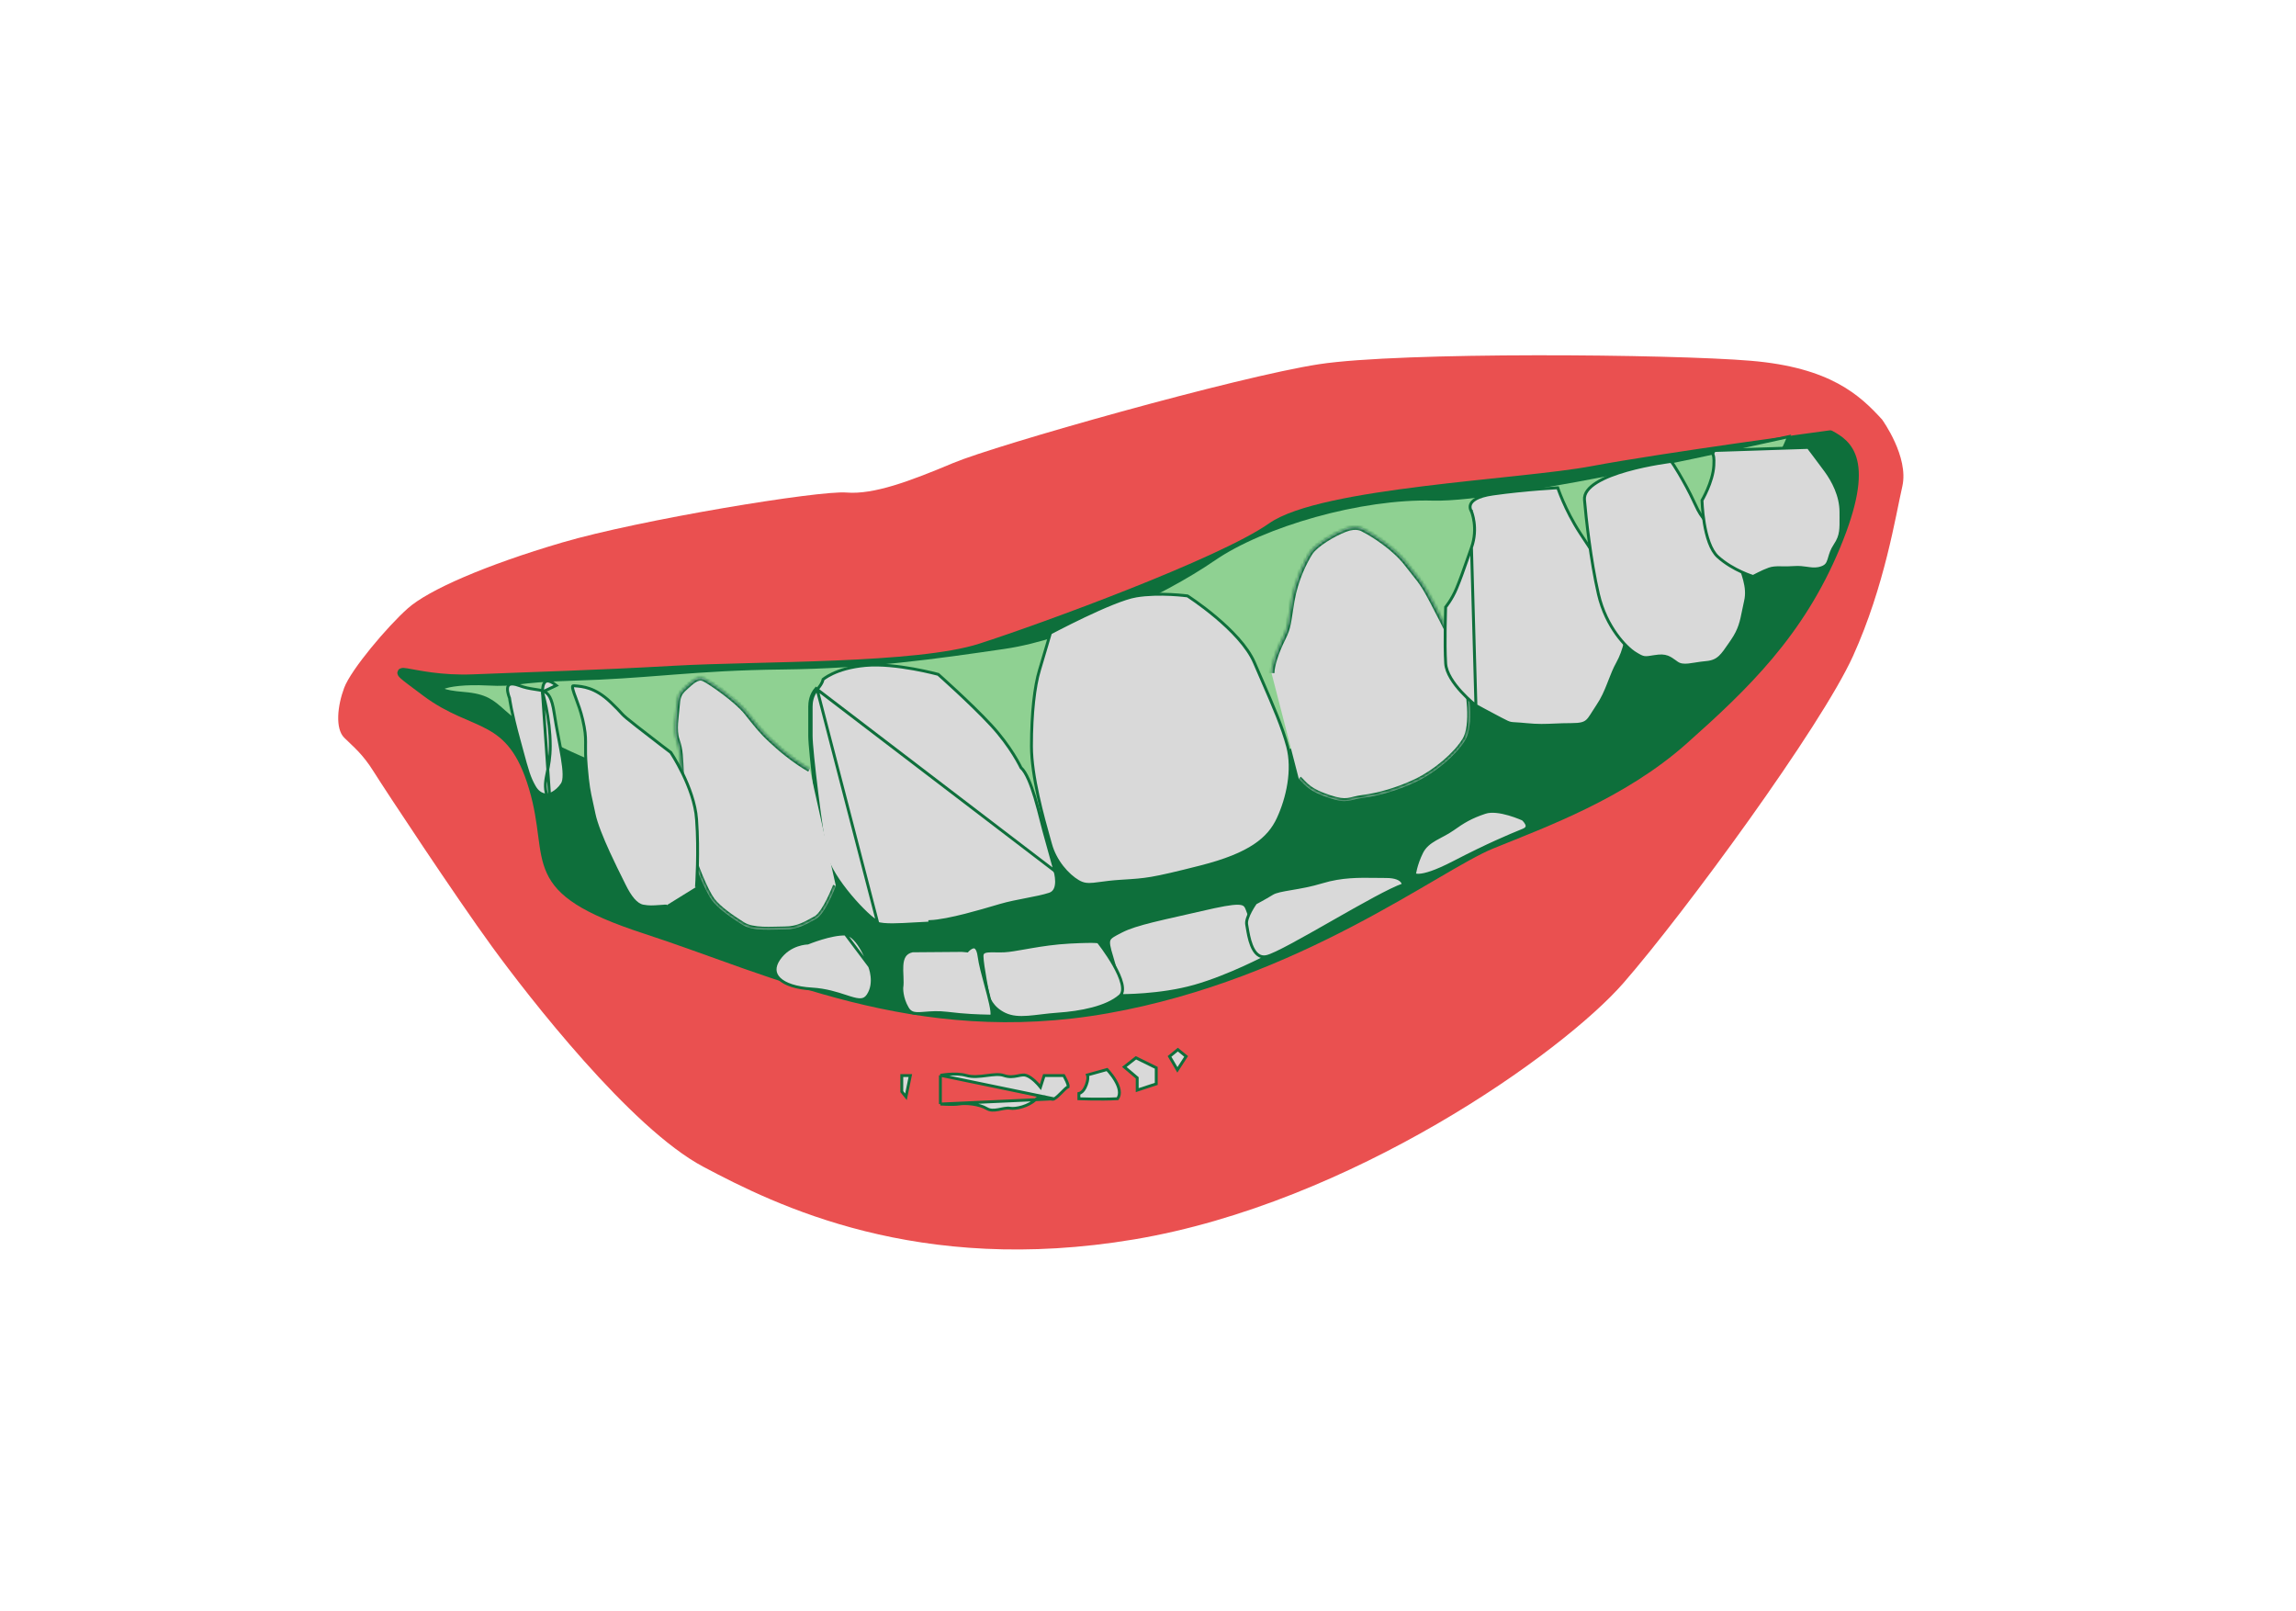 <svg width="794" height="557" viewBox="0 0 794 557" fill="none" xmlns="http://www.w3.org/2000/svg">
<path fill-rule="evenodd" clip-rule="evenodd" d="M650.994 145.215C643.142 136.575 632.962 127.074 605.457 124.749C577.953 122.436 484.442 121.607 456.153 125.94C427.864 130.28 344.572 153.836 329.627 160.105C314.695 166.387 302.122 171.096 292.701 170.312C283.267 169.529 221.191 179.73 194.471 187.579C167.751 195.429 148.111 204.063 141.044 210.352C133.963 216.628 121.391 231.537 119.031 237.82C116.671 244.102 115.893 251.952 119.031 255.086C122.169 258.221 125.327 260.585 129.249 266.861C133.172 273.137 157.539 310.035 170.117 327.302C182.696 344.569 218.053 390.094 243.191 403.443C268.341 416.791 317.353 441.124 392.255 428.566C467.15 416.008 540.23 364.2 561.458 339.867C582.667 315.527 629.817 251.168 640.82 226.828C651.824 202.495 655.513 178.369 657.867 168.156C660.175 157.955 650.955 145.215 650.955 145.215H650.994Z" fill="#EA5050"/>
<path fill-rule="evenodd" clip-rule="evenodd" d="M632.923 150.306C632.923 150.306 575.482 158 550.669 162.663C525.861 167.34 457.08 170.008 439.71 182.223C422.346 194.445 361.028 216.945 339.093 224.011C317.146 231.084 262.707 230.06 233.426 231.699C204.158 233.344 186.431 233.752 163.724 234.678C141.031 235.617 130.229 226.608 147.249 239.361C164.282 252.12 176.653 246.401 184.382 272.341C192.104 298.267 179.863 307.315 223.421 321.493C266.973 335.67 316.465 360.683 382.86 348.915C449.254 337.14 496.924 299.666 515.87 291.991C534.816 284.303 561.348 274.614 582.316 255.954C603.298 237.295 622.413 219.005 634.92 188.894C647.44 158.764 638.726 153.479 632.923 150.306Z" fill="#0E6F3B" stroke="#0E6F3B" stroke-width="3" stroke-miterlimit="10" stroke-linecap="round" stroke-linejoin="round"/>
<path d="M618.531 151.016C618.535 151.006 618.539 150.996 618.543 150.985C617.755 151.156 616.501 151.434 614.846 151.799C611.857 152.46 607.561 153.409 602.335 154.545C592.543 156.674 579.513 159.451 565.798 162.188C552.083 164.925 537.678 167.621 525.136 169.588C512.608 171.553 501.898 172.797 495.593 172.613C483.152 172.252 468.482 174.5 454.758 178.329C441.031 182.159 428.294 187.558 419.706 193.471L419.422 193.059L419.706 193.471C402.353 205.416 370.089 220.58 347.387 223.884L346.178 224.06C323.943 227.298 300.704 230.682 270.551 231.007C255.236 231.169 243.968 231.939 233.187 232.764C231.973 232.857 230.765 232.951 229.558 233.044C220.046 233.782 210.595 234.515 198.732 234.854C187.587 235.174 182.866 235.741 179.503 236.153L179.396 236.166C176.063 236.575 173.997 236.828 168.296 236.531C164.617 236.343 161.33 236.434 158.712 236.695C156.074 236.958 154.17 237.387 153.218 237.845C152.984 237.958 152.836 238.059 152.752 238.14C152.73 238.161 152.715 238.178 152.705 238.191C152.712 238.199 152.721 238.209 152.733 238.221C152.808 238.295 152.955 238.398 153.211 238.514C154.251 238.989 156.521 239.455 160.374 239.769C164.26 240.085 166.759 240.752 168.816 241.822C170.712 242.807 172.206 244.124 174.031 245.733C174.173 245.858 174.317 245.985 174.463 246.114C178.516 249.677 184.628 254.833 200.539 261.798C232.416 275.753 250.006 280.821 289.076 282.767C328.193 284.709 350.893 284.255 387.918 276.514C424.96 268.76 486.855 245.824 535.804 223.872C560.301 212.887 570.746 207.916 577.197 203.578C581.653 200.582 584.186 197.906 588.153 193.713C589.92 191.845 591.973 189.677 594.607 187.044C603.055 178.602 609.125 169.371 613.084 162.246C615.063 158.684 616.512 155.652 617.467 153.512C617.944 152.441 618.297 151.595 618.531 151.016Z" fill="#8FD192" stroke="#0E6F3B"/>
<path d="M393.09 372.562L393.267 372.712V372.944V376.962L399.853 374.797V369.233L392.829 365.779L388.811 368.936L393.09 372.562Z" fill="#D9D9D9" stroke="#0E6F3B"/>
<path d="M376.05 371.714C376.071 371.768 376.09 371.826 376.108 371.888C376.289 372.524 376.252 373.514 375.678 375.09L375.678 375.091C375.095 376.685 374.384 377.481 373.741 377.86C373.507 377.999 373.289 378.077 373.102 378.118V379.932C373.316 379.94 373.598 379.951 373.936 379.962C374.764 379.99 375.934 380.023 377.301 380.045C379.97 380.089 383.384 380.089 386.468 379.925C387.078 379.084 387.22 378.097 387.054 377.034C386.876 375.887 386.34 374.683 385.682 373.57C385.027 372.461 384.268 371.472 383.669 370.757C383.37 370.4 383.113 370.113 382.932 369.917C382.902 369.884 382.874 369.854 382.848 369.827L376.05 371.714Z" fill="#D9D9D9" stroke="#0E6F3B"/>
<path d="M325.206 371.836C325.345 371.811 325.517 371.782 325.718 371.75C326.294 371.659 327.104 371.551 328.041 371.478C329.924 371.333 332.268 371.338 334.228 371.902C336.385 372.526 338.886 372.209 341.164 371.918L341.246 371.907C342.374 371.763 343.451 371.625 344.452 371.59C345.478 371.554 346.383 371.629 347.144 371.894C348.962 372.528 350.473 372.304 351.755 372.051C351.874 372.027 351.99 372.004 352.103 371.981C353.246 371.751 354.11 371.577 354.977 371.892L354.979 371.893C355.996 372.256 357.051 373.071 357.875 373.833C358.281 374.209 358.62 374.56 358.857 374.818C358.976 374.947 359.068 375.051 359.131 375.123C359.162 375.159 359.186 375.187 359.201 375.206L359.219 375.226L359.223 375.231L359.223 375.232L359.223 375.232L359.223 375.232L359.223 375.232L359.806 375.936L360.085 375.065L361.089 371.922L367.873 371.928C367.936 372.039 368.017 372.184 368.11 372.353C368.332 372.76 368.615 373.304 368.862 373.859C369.113 374.421 369.314 374.962 369.39 375.372C369.428 375.579 369.426 375.709 369.412 375.777C369.059 375.933 368.694 376.227 368.347 376.545C368.007 376.856 367.638 377.232 367.262 377.617C367.226 377.654 367.19 377.691 367.153 377.728C366.306 378.593 365.424 379.473 364.569 379.973L325.206 371.836ZM325.206 371.836V381.771M325.206 371.836V381.771M325.206 381.771C325.3 381.777 325.408 381.784 325.526 381.791C326.011 381.819 326.68 381.854 327.417 381.877C328.907 381.923 330.624 381.92 331.678 381.745L331.679 381.745C332.857 381.55 334.583 381.553 336.336 381.799C338.086 382.044 339.923 382.537 341.301 383.363C342.439 384.034 343.766 383.957 345.19 383.701C345.511 383.643 345.83 383.578 346.15 383.513C346.182 383.506 346.213 383.5 346.244 383.494C346.594 383.422 346.945 383.352 347.288 383.295C347.968 383.182 348.659 383.115 349.297 383.221C350.307 383.389 351.896 383.226 353.575 382.706C355.246 382.188 356.939 381.337 358.171 380.189C358.888 379.52 359.593 379.218 360.291 379.166C360.973 379.115 361.592 379.308 362.122 379.516C362.312 379.591 362.485 379.664 362.646 379.733C362.968 379.869 363.248 379.988 363.54 380.064C363.937 380.167 364.255 380.157 364.569 379.974L325.206 381.771Z" fill="#D9D9D9" stroke="#0E6F3B"/>
<path d="M313.303 379.267L314.814 371.928H311.856V377.476L313.303 379.267Z" fill="#D9D9D9" stroke="#0E6F3B"/>
<path d="M407.317 362.949L404.443 365.307L407.164 369.957L410.187 365.295L407.317 362.949Z" fill="#D9D9D9" stroke="#0E6F3B"/>
<path d="M363.33 218.85L363.271 218.881L363.23 219.018L362.954 219.958C362.718 220.76 362.386 221.887 362.002 223.184C361.236 225.78 360.263 229.063 359.439 231.81L359.439 231.811C357.8 237.228 356.698 246.505 356.698 258.014C356.698 268.387 360.746 282.813 362.746 289.943C362.953 290.678 363.137 291.336 363.294 291.904L363.294 291.905C364.904 297.813 369.212 302.645 372.855 304.785C374.614 305.809 376.033 305.943 378.143 305.744C378.849 305.677 379.649 305.569 380.568 305.446C382.375 305.203 384.644 304.897 387.574 304.718C387.799 304.703 388.019 304.69 388.234 304.676C392.283 304.423 394.77 304.268 398.203 303.685C401.826 303.069 406.505 301.976 415.156 299.784C432.393 295.415 438.823 289.982 442.025 283.051L442.025 283.05C445.305 275.977 447.453 266.22 445.302 258.143C443.526 251.514 440.322 244.153 436.534 235.451C435.648 233.416 434.73 231.307 433.791 229.118C431.368 223.467 425.6 217.698 420.374 213.31C417.771 211.125 415.321 209.297 413.521 208.016C412.622 207.376 411.885 206.872 411.374 206.53C411.119 206.358 410.92 206.227 410.785 206.138C410.741 206.109 410.703 206.085 410.673 206.065L410.673 206.065C410.6 206.056 410.492 206.042 410.352 206.025C410.07 205.99 409.657 205.942 409.136 205.889C408.093 205.783 406.615 205.655 404.881 205.57C401.407 205.4 396.925 205.403 392.843 206.084L392.842 206.085C390.836 206.417 387.978 207.379 384.791 208.655C381.613 209.927 378.143 211.498 374.925 213.029C371.708 214.559 368.747 216.047 366.591 217.152C365.513 217.705 364.636 218.162 364.029 218.481C363.726 218.64 363.49 218.765 363.33 218.85Z" fill="#D9D9D9" stroke="#0E6F3B"/>
<path d="M282.578 238.417C283.59 237.286 284.113 236.385 284.384 235.747C284.519 235.427 284.59 235.174 284.628 234.992C284.633 234.966 284.638 234.942 284.642 234.919C284.658 234.906 284.675 234.892 284.694 234.877C284.827 234.77 285.033 234.613 285.315 234.419C285.878 234.033 286.746 233.502 287.944 232.94C290.339 231.817 294.062 230.566 299.333 230.099C304.598 229.632 310.903 230.409 315.915 231.312C318.416 231.762 320.586 232.243 322.13 232.61C322.901 232.793 323.516 232.949 323.938 233.058C324.149 233.113 324.311 233.156 324.421 233.185C324.44 233.191 324.458 233.196 324.475 233.2L324.514 233.235C324.597 233.309 324.72 233.418 324.88 233.561C325.199 233.845 325.662 234.26 326.241 234.783C327.398 235.828 329.016 237.301 330.856 239.014C334.539 242.442 339.106 246.823 342.663 250.653L342.663 250.653C346.21 254.473 348.802 258.153 350.508 260.877C351.36 262.238 351.99 263.36 352.406 264.139C352.614 264.529 352.769 264.833 352.871 265.039C352.922 265.142 352.96 265.22 352.985 265.272L353.013 265.331L353.019 265.345L353.021 265.348L353.021 265.348L353.021 265.348L353.021 265.349L353.064 265.441L353.14 265.51C353.992 266.278 354.836 267.68 355.646 269.497C356.45 271.3 357.194 273.453 357.868 275.668C358.763 278.605 359.521 281.602 360.133 284.022C360.448 285.269 360.725 286.362 360.962 287.215L360.962 287.215C361.649 289.693 362.623 293.198 363.426 296.085L364.443 299.744L364.747 300.839L364.83 301.135L364.851 301.212L364.857 301.231L364.858 301.236L364.858 301.237L364.859 301.238C364.859 301.238 364.859 301.238 365.34 301.104L364.859 301.238L364.86 301.245L282.578 238.417ZM282.578 238.417C280.748 240.476 280.512 243.011 280.512 244.38V244.389V244.397V244.406V244.414V244.423V244.431V244.44V244.448V244.457V244.466V244.475V244.484V244.493V244.502V244.511V244.52V244.529V244.538V244.547V244.556V244.566V244.575V244.584V244.594V244.603V244.613V244.622V244.632V244.642V244.651V244.661V244.671V244.681V244.691V244.701V244.711V244.721V244.731V244.741V244.751V244.761V244.772V244.782V244.792V244.803V244.813V244.824V244.834V244.845V244.856V244.866V244.877V244.888V244.899V244.91V244.921V244.932V244.943V244.954V244.965V244.976V244.987V244.999V245.01V245.021V245.033V245.044V245.056V245.067V245.079V245.091V245.102V245.114V245.126V245.138V245.15V245.162V245.174V245.186V245.198V245.21V245.222V245.234V245.246V245.259V245.271V245.283V245.296V245.308V245.321V245.333V245.346V245.359V245.371V245.384V245.397V245.41V245.423V245.436V245.449V245.462V245.475V245.488V245.501V245.514V245.528V245.541V245.554V245.568V245.581V245.595V245.608V245.622V245.635V245.649V245.663V245.677V245.69V245.704V245.718V245.732V245.746V245.76V245.774V245.788V245.803V245.817V245.831V245.845V245.86V245.874V245.889V245.903V245.918V245.932V245.947V245.962V245.976V245.991V246.006V246.021V246.036V246.051V246.066V246.081V246.096V246.111V246.126V246.141V246.157V246.172V246.187V246.203V246.218V246.234V246.249V246.265V246.28V246.296V246.312V246.327V246.343V246.359V246.375V246.391V246.407V246.423V246.439V246.455V246.471V246.487V246.504V246.52V246.536V246.553V246.569V246.586V246.602V246.619V246.635V246.652V246.669V246.685V246.702V246.719V246.736V246.753V246.77V246.787V246.804V246.821V246.838V246.855V246.872V246.89V246.907V246.924V246.942V246.959V246.976V246.994V247.012V247.029V247.047V247.065V247.082V247.1V247.118V247.136V247.154V247.172V247.19V247.208V247.226V247.244V247.262V247.28V247.299V247.317V247.335V247.354V247.372V247.391V247.409V247.428V247.446V247.465V247.484V247.502V247.521V247.54V247.559V247.578V247.597V247.616V247.635V247.654V247.673V247.692V247.711V247.731V247.75V247.769V247.789V247.808V247.827V247.847V247.866V247.886V247.906V247.925V247.945V247.965V247.985V248.005V248.024V248.044V248.064V248.084V248.104V248.125V248.145V248.165V248.185V248.205V248.226V248.246V248.266V248.287V248.307V248.328V248.348V248.369V248.39V248.41V248.431V248.452V248.473V248.494V248.515V248.536V248.556V248.578V248.599V248.62V248.641V248.662V248.683V248.705V248.726V248.747V248.769V248.79V248.812V248.833V248.855V248.876V248.898V248.92V248.941V248.963V248.985V249.007V249.029V249.051V249.073V249.095V249.117V249.139V249.161V249.183V249.206V249.228V249.25V249.273V249.295V249.317V249.34V249.362V249.385V249.408V249.43V249.453V249.476V249.498V249.521V249.544V249.567V249.59V249.613V249.636V249.659V249.682V249.705V249.728V249.752V249.775V249.798V249.821V249.845V249.868V249.892V249.915V249.939V249.962V249.986V250.01V250.033V250.057V250.081V250.105V250.129V250.153V250.176V250.2V250.224V250.249V250.273V250.297V250.321V250.345V250.37V250.394V250.418V250.443V250.467V250.491V250.516V250.541V250.565V250.59V250.614V250.639V250.664V250.689V250.714V250.738V250.763V250.788V250.813V250.838V250.863V250.888V250.914V250.939V250.964V250.989V251.015V251.04V251.065V251.091V251.116V251.142V251.167V251.193V251.218V251.244V251.27V251.296V251.321V251.347V251.373V251.399V251.425V251.451V251.477V251.503V251.529V251.555V251.581V251.607V251.634V251.66V251.686V251.713V251.739V251.766V251.792V251.819V251.845V251.872V251.898V251.925V251.952V251.978V252.005V252.032V252.059V252.086V252.113V252.14V252.167V252.194V252.221V252.248V252.275V252.303V252.33V252.357V252.384V252.412V252.439V252.467V252.494V252.522V252.549V252.577V252.604V252.632V252.66V252.688V252.715V252.743V252.771V252.799V252.827V252.855V252.883V252.911V252.939V252.967V252.995V253.024V253.052V253.08V253.108V253.137V253.165V253.194V253.222V253.251V253.279V253.308V253.336V253.365V253.394V253.423V253.451V253.48V253.509V253.538V253.567V253.596V253.625V253.654V253.683V253.712V253.741V253.77V253.8V253.829V253.858V253.887V253.917V253.946V253.976V254.005V254.035V254.064V254.094V254.123V254.153V254.183V254.213V254.242V254.272V254.302V254.332V254.362V254.392V254.422V254.452C280.512 256.978 281.361 265.187 282.431 273.841C283.5 282.484 284.78 291.501 285.631 295.627C286.042 297.618 287.153 299.986 288.67 302.459C290.183 304.925 292.078 307.462 294.023 309.785C295.968 312.108 297.957 314.209 299.653 315.802C300.501 316.598 301.271 317.264 301.923 317.765C302.585 318.274 303.091 318.588 303.417 318.713L282.578 238.417ZM364.863 301.252L364.863 301.251L282.204 238.085C280.252 240.281 280.012 242.969 280.012 244.38V254.452C280.012 259.581 283.429 287.431 285.141 295.728C286.853 304.025 300.061 317.956 303.238 319.18C305.624 320.095 311.045 319.771 316.393 319.451C318.166 319.345 319.931 319.24 321.574 319.18L321.555 318.681C321.555 318.681 321.555 318.681 321.555 318.681C324.794 318.557 329.393 317.593 333.946 316.433C337.881 315.43 341.75 314.29 344.626 313.443C345.07 313.312 345.491 313.188 345.884 313.072L345.885 313.072C348.805 312.221 351.957 311.612 354.91 311.041L355.032 311.017C358.035 310.436 360.81 309.895 362.978 309.179C364.848 308.556 365.385 306.736 365.387 304.829C365.387 303.896 365.256 302.999 365.124 302.331C365.057 301.999 364.991 301.726 364.942 301.537C364.917 301.443 364.897 301.37 364.883 301.322C364.876 301.297 364.871 301.279 364.867 301.267L364.863 301.254L364.863 301.252L364.863 301.252Z" fill="#D9D9D9" stroke="#0E6F3B"/>
<mask id="path-11-inside-1_220_532" fill="white">
<path fill-rule="evenodd" clip-rule="evenodd" d="M289.051 306.318C289.051 306.318 285.381 315.994 282.198 317.717C279.02 319.426 276.096 321.37 271.447 321.37C266.798 321.37 260.444 322.088 256.768 319.776C253.111 317.464 248.462 314.284 246.257 311.363C244.066 308.429 239.91 298.902 238.431 292.062C236.96 285.229 235.747 274.245 235.507 268.131C235.254 262.03 235.254 259.4 234.035 255.948C232.816 252.502 233.795 247.509 234.035 244.387C234.275 241.272 234.528 239.801 236.72 237.845C238.924 235.896 241.129 233.454 243.573 234.672C246.018 235.896 254.816 241.978 258.24 246.259C261.67 250.546 263.381 252.813 266.798 255.948C270.215 259.096 271.447 260.074 274.384 262.276C277.309 264.471 280.006 265.935 280.006 265.935"/>
</mask>
<path fill-rule="evenodd" clip-rule="evenodd" d="M289.051 306.318C289.051 306.318 285.381 315.994 282.198 317.717C279.02 319.426 276.096 321.37 271.447 321.37C266.798 321.37 260.444 322.088 256.768 319.776C253.111 317.464 248.462 314.284 246.257 311.363C244.066 308.429 239.91 298.902 238.431 292.062C236.96 285.229 235.747 274.245 235.507 268.131C235.254 262.03 235.254 259.4 234.035 255.948C232.816 252.502 233.795 247.509 234.035 244.387C234.275 241.272 234.528 239.801 236.72 237.845C238.924 235.896 241.129 233.454 243.573 234.672C246.018 235.896 254.816 241.978 258.24 246.259C261.67 250.546 263.381 252.813 266.798 255.948C270.215 259.096 271.447 260.074 274.384 262.276C277.309 264.471 280.006 265.935 280.006 265.935" fill="#D9D9D9"/>
<path d="M282.198 317.717L282.673 318.596L282.671 318.597L282.198 317.717ZM256.768 319.776L256.235 320.623L256.233 320.621L256.768 319.776ZM246.257 311.363L245.459 311.965L245.456 311.961L246.257 311.363ZM238.431 292.062L237.454 292.274L237.454 292.273L238.431 292.062ZM235.507 268.131L236.506 268.089L236.506 268.091L235.507 268.131ZM234.035 255.948L234.978 255.614L234.978 255.615L234.035 255.948ZM234.035 244.387L233.038 244.31L233.038 244.31L234.035 244.387ZM236.72 237.845L236.054 237.099L236.057 237.096L236.72 237.845ZM243.573 234.672L244.019 233.777L244.021 233.778L243.573 234.672ZM258.24 246.259L257.459 246.883L257.459 246.883L258.24 246.259ZM266.798 255.948L267.474 255.211L267.476 255.212L266.798 255.948ZM274.384 262.276L274.984 261.476L274.985 261.476L274.384 262.276ZM289.051 306.318C289.986 306.672 289.986 306.672 289.986 306.672C289.986 306.673 289.986 306.673 289.986 306.673C289.985 306.673 289.985 306.674 289.985 306.675C289.984 306.676 289.984 306.678 289.983 306.681C289.981 306.686 289.978 306.694 289.974 306.703C289.967 306.723 289.956 306.751 289.941 306.788C289.913 306.862 289.871 306.969 289.816 307.106C289.708 307.38 289.549 307.771 289.349 308.245C288.95 309.192 288.383 310.476 287.713 311.818C287.045 313.156 286.264 314.573 285.435 315.776C284.629 316.946 283.691 318.046 282.673 318.596L281.722 316.837C282.296 316.526 283.01 315.77 283.788 314.641C284.543 313.546 285.276 312.221 285.923 310.924C286.569 309.632 287.118 308.389 287.506 307.468C287.7 307.008 287.853 306.63 287.958 306.367C288.01 306.236 288.05 306.134 288.077 306.065C288.09 306.031 288.1 306.004 288.107 305.987C288.11 305.979 288.112 305.972 288.114 305.968C288.115 305.966 288.115 305.965 288.116 305.964C288.116 305.963 288.116 305.963 288.116 305.963C288.116 305.963 288.116 305.963 288.116 305.963C288.116 305.963 288.116 305.963 289.051 306.318ZM282.671 318.597C279.568 320.268 276.401 322.37 271.447 322.37V320.37C275.791 320.37 278.473 318.585 281.724 316.836L282.671 318.597ZM271.447 322.37C269.233 322.37 266.34 322.549 263.701 322.439C261.038 322.328 258.306 321.925 256.235 320.623L257.3 318.93C258.906 319.939 261.189 320.333 263.784 320.441C266.404 320.55 269.013 320.37 271.447 320.37V322.37ZM256.233 320.621C254.395 319.459 252.29 318.068 250.36 316.592C248.443 315.126 246.644 313.535 245.459 311.965L247.056 310.761C248.075 312.112 249.703 313.571 251.575 315.004C253.436 316.427 255.484 317.781 257.302 318.931L256.233 320.621ZM245.456 311.961C244.281 310.388 242.655 307.173 241.154 303.561C239.642 299.925 238.21 295.773 237.454 292.274L239.409 291.851C240.131 295.191 241.516 299.222 243 302.793C244.494 306.388 246.042 309.404 247.059 310.765L245.456 311.961ZM237.454 292.273C235.968 285.374 234.75 274.331 234.508 268.17L236.506 268.091C236.744 274.159 237.951 285.085 239.409 291.852L237.454 292.273ZM234.508 268.172C234.253 262.01 234.25 259.558 233.092 256.281L234.978 255.615C236.259 259.242 236.256 262.049 236.506 268.089L234.508 268.172ZM233.093 256.281C232.414 254.363 232.366 252.087 232.49 249.987C232.553 248.925 232.662 247.879 232.769 246.916C232.877 245.942 232.98 245.069 233.038 244.31L235.032 244.464C234.971 245.266 234.862 246.188 234.757 247.136C234.65 248.094 234.546 249.098 234.486 250.105C234.366 252.143 234.438 254.087 234.978 255.614L233.093 256.281ZM233.038 244.31C233.157 242.767 233.285 241.487 233.707 240.337C234.145 239.143 234.87 238.156 236.054 237.099L237.386 238.591C236.378 239.491 235.881 240.217 235.585 241.026C235.272 241.879 235.153 242.892 235.032 244.464L233.038 244.31ZM236.057 237.096C237.088 236.185 238.302 234.982 239.53 234.221C240.81 233.427 242.359 232.95 244.019 233.777L243.127 235.567C242.343 235.176 241.567 235.311 240.583 235.921C239.547 236.563 238.556 237.557 237.382 238.595L236.057 237.096ZM244.021 233.778C245.327 234.432 248.197 236.303 251.141 238.52C254.083 240.735 257.225 243.389 259.021 245.634L257.459 246.883C255.831 244.847 252.862 242.32 249.938 240.118C247.015 237.917 244.264 236.136 243.125 235.566L244.021 233.778ZM259.02 245.634C262.463 249.937 264.125 252.139 267.474 255.211L266.122 256.685C262.637 253.488 260.876 251.155 257.459 246.883L259.02 245.634ZM267.476 255.212C270.866 258.336 272.072 259.292 274.984 261.476L273.785 263.076C270.823 260.855 269.564 259.856 266.121 256.683L267.476 255.212ZM274.985 261.476C276.416 262.55 277.794 263.448 278.816 264.077C279.326 264.391 279.746 264.638 280.037 264.805C280.182 264.888 280.295 264.952 280.371 264.994C280.409 265.016 280.438 265.032 280.457 265.042C280.466 265.047 280.473 265.051 280.478 265.053C280.48 265.054 280.481 265.055 280.482 265.056C280.483 265.056 280.483 265.056 280.483 265.056C280.483 265.056 280.483 265.056 280.483 265.056C280.483 265.056 280.483 265.056 280.483 265.056C280.483 265.056 280.483 265.056 280.006 265.935C279.529 266.814 279.529 266.814 279.529 266.814C279.529 266.814 279.529 266.814 279.529 266.814C279.528 266.814 279.528 266.814 279.528 266.813C279.527 266.813 279.527 266.813 279.526 266.812C279.524 266.811 279.522 266.81 279.519 266.808C279.513 266.805 279.504 266.8 279.493 266.794C279.471 266.782 279.439 266.764 279.397 266.741C279.314 266.695 279.194 266.627 279.041 266.539C278.734 266.363 278.297 266.106 277.767 265.78C276.709 265.129 275.277 264.197 273.784 263.075L274.985 261.476Z" fill="#0E6F3B" mask="url(#path-11-inside-1_220_532)"/>
<path d="M241.375 306.318L240.876 306.282L240.876 306.281L240.876 306.28L240.877 306.274L240.879 306.249L240.885 306.149C240.891 306.061 240.9 305.93 240.911 305.758C240.932 305.416 240.962 304.914 240.994 304.276C241.06 302.999 241.14 301.18 241.193 299.008C241.3 294.664 241.303 288.919 240.889 283.303L241.343 283.27L240.889 283.303C240.481 277.756 238.25 271.967 236.101 267.541C235.029 265.333 233.983 263.475 233.205 262.17C232.816 261.518 232.494 261.004 232.27 260.654C232.158 260.479 232.071 260.345 232.012 260.255C231.995 260.229 231.98 260.207 231.968 260.189L231.812 260.071C231.665 259.96 231.447 259.796 231.164 259.581C230.598 259.153 229.772 258.525 228.732 257.73C226.652 256.14 223.715 253.878 220.286 251.192C216.867 248.514 215.98 247.759 215.249 246.996C215.074 246.813 214.911 246.633 214.724 246.427C214.14 245.784 213.325 244.886 211.204 242.857C208.44 240.214 205.992 238.85 203.895 238.114C201.888 237.409 200.181 237.271 198.754 237.155C198.686 237.15 198.62 237.144 198.554 237.139L198.553 237.139C198.239 237.113 198.119 237.169 198.082 237.197C198.062 237.212 198.008 237.259 197.993 237.455C197.977 237.658 198.011 237.951 198.108 238.353C198.203 238.748 198.351 239.215 198.539 239.755C198.717 240.265 198.93 240.836 199.163 241.46C199.908 243.453 200.855 245.989 201.513 248.847C202.38 252.596 202.508 254.498 202.508 256.565C202.508 256.956 202.504 257.352 202.499 257.766C202.479 259.515 202.455 261.6 202.75 265.109C203.311 271.788 203.726 273.67 204.553 277.411C204.802 278.535 205.088 279.828 205.425 281.469C206.145 284.946 208.261 290.087 210.463 294.895C212.131 298.536 213.831 301.95 214.983 304.263C215.348 304.997 215.659 305.62 215.895 306.104C216.869 308.085 217.889 309.791 218.981 311.055C220.075 312.321 221.203 313.101 222.389 313.319C224.514 313.697 225.661 313.616 228.127 313.443C228.701 313.403 229.347 313.358 230.093 313.312M230.093 313.312C230.093 313.312 230.093 313.312 230.093 313.312L230.126 313.811L230.095 313.312C230.094 313.312 230.094 313.312 230.093 313.312Z" fill="#D9D9D9" stroke="#0E6F3B"/>
<mask id="path-14-inside-2_220_532" fill="white">
<path fill-rule="evenodd" clip-rule="evenodd" d="M449.144 269.271C451.653 271.861 452.918 273.668 459.518 275.864C466.119 278.066 466.43 276.499 471.462 275.864C476.5 275.236 483.418 273.357 489.928 270.216C496.451 267.075 503.531 261.11 506.669 255.954C509.82 250.805 507.934 238.5 506.669 232.761C505.418 227.023 499.135 214.95 495.361 207.729C491.588 200.514 490.635 200.196 486.563 194.859C482.471 189.522 475.242 184.807 471.468 182.923C471.468 182.923 469.277 181.355 465.185 182.923C461.094 184.49 454.811 188.175 452.924 191.2C451.038 194.225 447.971 200.196 446.667 207.729C445.377 215.268 445.695 216.524 443.49 220.915C441.286 225.319 439.717 230.164 439.717 232.761"/>
</mask>
<path fill-rule="evenodd" clip-rule="evenodd" d="M449.144 269.271C451.653 271.861 452.918 273.668 459.518 275.864C466.119 278.066 466.43 276.499 471.462 275.864C476.5 275.236 483.418 273.357 489.928 270.216C496.451 267.075 503.531 261.11 506.669 255.954C509.82 250.805 507.934 238.5 506.669 232.761C505.418 227.023 499.135 214.95 495.361 207.729C491.588 200.514 490.635 200.196 486.563 194.859C482.471 189.522 475.242 184.807 471.468 182.923C471.468 182.923 469.277 181.355 465.185 182.923C461.094 184.49 454.811 188.175 452.924 191.2C451.038 194.225 447.971 200.196 446.667 207.729C445.377 215.268 445.695 216.524 443.49 220.915C441.286 225.319 439.717 230.164 439.717 232.761" fill="#D9D9D9"/>
<path d="M459.518 275.864L459.834 274.915L459.835 274.915L459.518 275.864ZM471.462 275.864L471.337 274.872L471.338 274.872L471.462 275.864ZM489.928 270.216L489.493 269.316L489.494 269.315L489.928 270.216ZM506.669 255.954L505.815 255.434L505.816 255.432L506.669 255.954ZM506.669 232.761L505.693 232.976L505.692 232.974L506.669 232.761ZM495.361 207.729L496.247 207.265L496.248 207.265L495.361 207.729ZM486.563 194.859L487.356 194.251L487.358 194.253L486.563 194.859ZM471.468 182.923L471.021 183.817L470.951 183.782L470.886 183.736L471.468 182.923ZM446.667 207.729L445.682 207.56L445.682 207.558L446.667 207.729ZM443.49 220.915L442.596 220.468L442.597 220.467L443.49 220.915ZM449.863 268.575C451.161 269.916 452.02 270.921 453.382 271.905C454.727 272.875 456.592 273.837 459.834 274.915L459.203 276.813C455.845 275.696 453.776 274.656 452.212 273.526C450.664 272.409 449.636 271.216 448.426 269.966L449.863 268.575ZM459.835 274.915C463.063 275.992 464.628 276.105 465.952 275.936C466.65 275.847 467.3 275.678 468.168 275.469C469.022 275.264 470.026 275.037 471.337 274.872L471.587 276.856C470.382 277.008 469.46 277.215 468.635 277.414C467.823 277.609 467.039 277.813 466.205 277.92C464.465 278.142 462.574 277.938 459.202 276.813L459.835 274.915ZM471.338 274.872C476.266 274.257 483.08 272.41 489.493 269.316L490.362 271.117C483.756 274.305 476.733 276.214 471.585 276.856L471.338 274.872ZM489.494 269.315C495.886 266.237 502.799 260.389 505.815 255.435L507.523 256.474C504.263 261.831 497.016 267.913 490.362 271.117L489.494 269.315ZM505.816 255.432C506.498 254.318 506.946 252.744 507.184 250.841C507.421 248.952 507.442 246.815 507.326 244.632C507.094 240.266 506.317 235.811 505.693 232.976L507.646 232.546C508.285 235.449 509.084 240.017 509.324 244.526C509.443 246.78 509.425 249.044 509.169 251.09C508.914 253.122 508.416 255.016 507.522 256.476L505.816 255.432ZM505.692 232.974C505.094 230.233 503.261 225.878 501.057 221.229C498.868 216.611 496.363 211.804 494.475 208.192L496.248 207.265C498.134 210.875 500.656 215.715 502.865 220.373C505.058 225 506.993 229.551 507.646 232.548L505.692 232.974ZM494.475 208.192C490.753 201.076 489.885 200.863 485.768 195.466L487.358 194.253C491.384 199.53 492.422 199.951 496.247 207.265L494.475 208.192ZM485.769 195.468C481.807 190.299 474.726 185.667 471.021 183.817L471.915 182.028C475.758 183.947 483.136 188.746 487.356 194.251L485.769 195.468ZM471.468 182.923C470.886 183.736 470.887 183.736 470.888 183.737C470.888 183.737 470.888 183.737 470.889 183.738C470.889 183.738 470.89 183.738 470.89 183.739C470.892 183.74 470.893 183.74 470.894 183.741C470.895 183.742 470.897 183.743 470.898 183.744C470.9 183.745 470.899 183.745 470.897 183.744C470.893 183.741 470.88 183.733 470.86 183.721C470.82 183.698 470.749 183.659 470.648 183.613C470.445 183.521 470.121 183.4 469.679 183.318C468.804 183.156 467.42 183.138 465.543 183.857L464.828 181.989C467.042 181.14 468.799 181.122 470.043 181.352C470.66 181.466 471.139 181.639 471.476 181.792C471.644 181.868 471.776 181.939 471.872 181.996C471.92 182.024 471.958 182.048 471.988 182.067C472.003 182.077 472.016 182.085 472.026 182.092C472.031 182.096 472.036 182.099 472.04 182.102C472.042 182.103 472.043 182.105 472.045 182.106C472.046 182.107 472.047 182.107 472.048 182.108C472.048 182.108 472.049 182.108 472.049 182.109C472.049 182.109 472.05 182.109 471.468 182.923ZM465.543 183.857C463.568 184.613 461.036 185.894 458.77 187.355C456.469 188.84 454.591 190.417 453.773 191.729L452.076 190.671C453.144 188.958 455.351 187.181 457.686 185.675C460.056 184.146 462.711 182.8 464.828 181.989L465.543 183.857ZM453.773 191.729C451.933 194.679 448.928 200.529 447.653 207.899L445.682 207.558C447.013 199.863 450.143 193.77 452.076 190.671L453.773 191.729ZM447.653 207.897C446.385 215.306 446.676 216.798 444.384 221.364L442.597 220.467C444.713 216.25 444.369 215.229 445.682 207.56L447.653 207.897ZM444.385 221.363C443.304 223.522 442.38 225.786 441.729 227.821C441.071 229.878 440.717 231.62 440.717 232.761H438.717C438.717 231.306 439.147 229.327 439.824 227.211C440.509 225.073 441.472 222.713 442.596 220.468L444.385 221.363Z" fill="#0E6F3B" mask="url(#path-14-inside-2_220_532)"/>
<path d="M510.402 243.962C510.389 243.952 510.372 243.938 510.351 243.921C510.342 243.914 510.332 243.907 510.322 243.899C510.249 243.84 510.141 243.753 510.002 243.639C509.726 243.412 509.329 243.078 508.85 242.655C507.893 241.809 506.614 240.61 505.321 239.198C504.028 237.783 502.73 236.164 501.731 234.477C500.729 232.787 500.045 231.061 499.939 229.426C499.719 225.96 499.719 221.046 499.774 216.988C499.802 214.962 499.843 213.153 499.877 211.85C499.895 211.199 499.91 210.675 499.921 210.313C499.926 210.146 499.931 210.014 499.934 209.92C499.999 209.838 500.092 209.719 500.208 209.566C500.444 209.252 500.775 208.795 501.155 208.219C501.915 207.069 502.875 205.438 503.675 203.517C504.924 200.541 505.973 197.562 507.499 193.228C507.914 192.048 508.365 190.768 508.865 189.36L510.402 243.962ZM510.402 243.962L510.414 243.969L510.551 244.045C510.672 244.112 510.848 244.209 511.074 244.333C511.526 244.582 512.174 244.937 512.96 245.364C514.533 246.218 516.655 247.358 518.856 248.503C521.081 249.658 521.705 249.977 522.553 250.122C522.974 250.194 523.451 250.223 524.216 250.268L524.308 250.274C525.118 250.322 526.208 250.389 527.791 250.548L527.792 250.548C531.816 250.954 534.505 250.837 537.609 250.701C539.331 250.626 541.181 250.545 543.459 250.545C546.578 250.545 547.903 250.15 548.894 249.253C549.41 248.787 549.86 248.162 550.412 247.302C550.582 247.038 550.761 246.752 550.954 246.443C551.379 245.764 551.869 244.98 552.466 244.1L552.466 244.1C554.162 241.602 555.246 239.073 556.227 236.584C556.382 236.19 556.535 235.796 556.688 235.404C557.494 233.328 558.29 231.278 559.368 229.356C561.823 224.954 563.06 219.273 562.748 214.347L562.748 214.346C562.599 211.892 562.22 210.466 561.39 208.768C560.895 207.756 560.25 206.665 559.397 205.221C558.772 204.164 558.036 202.918 557.165 201.375C554.064 195.893 552.602 193.687 549.722 189.34C548.818 187.975 547.774 186.4 546.496 184.446C543.805 180.333 541.826 176.302 540.52 173.301C539.867 171.8 539.381 170.555 539.058 169.683C538.898 169.25 538.777 168.909 538.697 168.675C538.654 168.677 538.609 168.679 538.56 168.682C538.224 168.7 537.731 168.728 537.103 168.767C535.849 168.844 534.058 168.964 531.915 169.134C527.627 169.475 521.93 170.016 516.29 170.82C510.669 171.622 508.976 173.261 508.536 174.458C508.312 175.065 508.377 175.637 508.506 176.071C508.57 176.287 508.649 176.464 508.711 176.585C508.742 176.645 508.768 176.691 508.786 176.719C508.794 176.734 508.801 176.744 508.805 176.75L508.807 176.753L508.807 176.754L508.807 176.754L508.808 176.755L508.808 176.755L508.835 176.794L508.854 176.84L508.394 177.035C508.854 176.84 508.854 176.84 508.854 176.841L508.855 176.841L508.855 176.843L508.857 176.847L508.863 176.862C508.869 176.875 508.876 176.893 508.885 176.916C508.903 176.962 508.929 177.03 508.96 177.117C509.023 177.29 509.109 177.543 509.204 177.865C509.394 178.51 509.621 179.436 509.772 180.573C510.074 182.845 510.075 185.967 508.865 189.359L510.402 243.962Z" fill="#D9D9D9" stroke="#0E6F3B"/>
<path d="M578.043 159.69C578.004 159.638 577.97 159.593 577.94 159.554C577.916 159.557 577.891 159.56 577.864 159.564C577.635 159.593 577.299 159.638 576.87 159.699C576.014 159.82 574.79 160.005 573.323 160.258C570.389 160.765 566.49 161.545 562.622 162.638C558.747 163.733 554.936 165.133 552.156 166.869C549.351 168.62 547.76 170.605 547.945 172.836L547.945 172.836C548.424 178.676 550.094 193.926 552.77 205.478C555.437 216.935 562.411 223.955 565.412 225.828C566.98 226.807 567.758 227.219 568.586 227.351C569.43 227.485 570.361 227.335 572.282 227.015C574.215 226.694 575.492 226.761 576.627 227.183C577.571 227.534 578.394 228.127 579.378 228.837C579.541 228.955 579.709 229.075 579.882 229.199C580.995 229.988 582.262 230.101 583.914 229.933C584.624 229.861 585.385 229.739 586.224 229.604C586.363 229.582 586.504 229.56 586.648 229.537C587.65 229.378 588.749 229.212 589.95 229.109C592.213 228.913 593.589 228.272 594.826 227.102C595.916 226.071 596.899 224.633 598.25 222.656C598.485 222.313 598.731 221.953 598.99 221.577C601.635 217.738 602.203 214.878 602.927 211.239C603.132 210.21 603.349 209.119 603.628 207.925L603.629 207.924C604.235 205.366 603.938 202.944 603.32 200.567C603.011 199.377 602.623 198.206 602.23 197.035C602.207 196.966 602.184 196.897 602.16 196.828C601.792 195.731 601.422 194.63 601.124 193.533L601.124 193.533C600.522 191.321 599.622 189.868 598.214 188.335C597.332 187.375 596.272 186.402 594.962 185.201C594.13 184.438 593.196 183.582 592.145 182.579C589.442 180.003 588.229 178.329 587.179 176.335C586.776 175.571 586.397 174.757 585.968 173.839C585.846 173.577 585.72 173.307 585.588 173.027C584.991 171.759 584.268 170.266 583.252 168.394C581.21 164.636 579.833 162.365 578.969 161.038C578.537 160.374 578.235 159.948 578.043 159.69Z" fill="#D9D9D9" stroke="#0E6F3B"/>
<path d="M588.685 172.843C588.648 172.908 588.616 172.963 588.59 173.007C588.591 173.016 588.591 173.025 588.591 173.034C588.594 173.144 588.6 173.307 588.609 173.517C588.626 173.937 588.657 174.543 588.711 175.286C588.82 176.773 589.02 178.804 589.386 180.983C589.752 183.165 590.284 185.483 591.051 187.548C591.82 189.622 592.811 191.395 594.07 192.532C596.709 194.918 599.806 196.636 602.254 197.761C603.476 198.322 604.531 198.732 605.28 199.002C605.654 199.137 605.951 199.237 606.154 199.303C606.196 199.316 606.233 199.328 606.267 199.339C606.365 199.287 606.499 199.215 606.661 199.13C607.022 198.94 607.527 198.679 608.101 198.393C609.242 197.825 610.682 197.151 611.816 196.757L611.818 196.757C613.006 196.348 614.182 196.305 615.525 196.316C615.778 196.318 616.038 196.322 616.307 196.326C617.471 196.344 618.795 196.364 620.43 196.239L620.43 196.239C622.195 196.105 623.632 196.311 624.911 196.494C625.162 196.53 625.407 196.565 625.647 196.596C627.11 196.788 628.431 196.855 630.048 196.268C630.842 195.979 631.331 195.615 631.673 195.195C632.022 194.767 632.245 194.249 632.456 193.601C632.534 193.357 632.611 193.097 632.691 192.822C633.035 191.648 633.46 190.198 634.517 188.611L634.518 188.61C635.741 186.781 636.261 185.36 636.486 183.688C636.666 182.346 636.657 180.849 636.645 178.833C636.641 178.28 636.638 177.687 636.638 177.048C636.638 171.335 633.868 166.226 631.391 162.809C630.132 161.086 628.576 159.011 627.334 157.366C626.714 156.544 626.172 155.829 625.785 155.32C625.591 155.066 625.437 154.863 625.33 154.723L625.323 154.713L592.81 155.783C592.501 156.403 592.36 156.693 592.304 156.862C592.298 156.879 592.294 156.892 592.291 156.902C592.297 156.914 592.305 156.93 592.316 156.953C592.412 157.146 592.549 157.434 592.637 158.049C592.721 158.644 592.758 159.545 592.678 160.975L592.678 160.975C592.514 163.886 591.464 166.932 590.473 169.228C589.975 170.381 589.487 171.355 589.124 172.041C588.942 172.385 588.791 172.656 588.685 172.843Z" fill="#D9D9D9" stroke="#0E6F3B"/>
<path d="M176.207 241.381L176.216 241.452L176.216 241.452L176.216 241.452L176.216 241.454L176.217 241.463L176.222 241.5C176.226 241.535 176.233 241.587 176.243 241.657C176.263 241.798 176.294 242.011 176.341 242.299C176.433 242.874 176.585 243.746 176.821 244.928C177.293 247.29 178.104 250.888 179.456 255.816L179.457 255.816C179.833 257.196 180.167 258.435 180.469 259.555C182.342 266.495 182.986 268.883 184.816 272.079C185.83 273.851 187.069 274.524 188.024 274.775C188.509 274.902 188.932 274.922 189.231 274.912C189.381 274.907 189.498 274.894 189.575 274.882C189.613 274.877 189.642 274.872 189.659 274.869L189.674 274.866L189.676 274.865L189.692 274.861C189.71 274.856 189.737 274.849 189.774 274.837C189.848 274.815 189.96 274.779 190.102 274.725C190.386 274.617 190.792 274.44 191.264 274.166C192.206 273.619 193.406 272.686 194.423 271.145L194.424 271.144C194.873 270.47 195.081 269.326 195.057 267.71C195.034 266.116 194.788 264.159 194.42 261.939C194.115 260.097 193.729 258.091 193.322 255.979C193.239 255.547 193.155 255.111 193.071 254.672C192.575 252.082 192.068 249.361 191.661 246.63C191.259 243.929 190.75 242.187 190.127 241.035C189.517 239.909 188.796 239.344 187.917 238.995C187.113 238.677 186.18 238.538 185.019 238.365C184.848 238.339 184.673 238.313 184.492 238.285C183.103 238.074 181.475 237.784 179.597 237.083L179.597 237.083C177.8 236.411 176.797 236.437 176.264 236.681C175.782 236.902 175.549 237.373 175.504 238.07C175.46 238.768 175.62 239.572 175.806 240.225C175.897 240.547 175.992 240.822 176.063 241.016C176.099 241.113 176.128 241.189 176.149 241.241C176.159 241.266 176.167 241.286 176.172 241.298L176.178 241.312L176.179 241.315L176.179 241.315L176.179 241.315L176.179 241.315L176.207 241.381Z" fill="#D9D9D9" stroke="#0E6F3B"/>
<path d="M187.59 239.272C187.59 239.268 187.59 239.264 187.589 239.26C187.588 239.21 187.588 239.135 187.588 239.042C187.59 238.854 187.599 238.589 187.627 238.287C187.685 237.672 187.819 236.946 188.105 236.383C188.384 235.833 188.764 235.507 189.325 235.488C189.944 235.467 190.919 235.809 192.384 237.008C192.384 237.008 192.384 237.008 192.384 237.008L187.59 239.272ZM187.59 239.272L187.601 239.311C187.622 239.378 187.651 239.478 187.689 239.608C187.763 239.868 187.87 240.25 187.997 240.738C188.252 241.715 188.592 243.121 188.931 244.84C189.61 248.276 190.289 252.975 190.289 258.014C190.289 261.892 189.722 264.685 189.249 267.016C189.105 267.723 188.97 268.386 188.862 269.025C188.63 270.402 188.519 271.669 188.688 273.033C188.857 274.396 189.309 275.883 190.234 277.689L187.59 239.272Z" fill="#D9D9D9" stroke="#0E6F3B"/>
<path d="M384.543 331.086L384.544 331.086C385.63 334.615 386.519 338.006 387.137 340.513C387.445 341.767 387.686 342.801 387.85 343.522C387.919 343.825 387.974 344.072 388.015 344.258C388.076 344.258 388.144 344.257 388.219 344.257C388.612 344.255 389.188 344.247 389.918 344.228C391.377 344.19 393.447 344.103 395.891 343.91C400.782 343.525 407.15 342.715 413.093 341.025L413.094 341.025C419.05 339.337 425.259 336.781 429.986 334.641C432.347 333.572 434.336 332.609 435.733 331.914C436.431 331.566 436.982 331.285 437.358 331.091C437.425 331.057 437.487 331.025 437.543 330.996L437.465 330.789L436.839 329.129C436.317 327.743 435.608 325.865 434.866 323.899C433.381 319.965 431.76 315.679 431.216 314.262L431.216 314.26C430.962 313.59 430.684 313.15 430.262 312.858C429.834 312.561 429.184 312.367 428.085 312.351C425.864 312.319 422.098 313.012 415.399 314.57L415.398 314.57C412.81 315.17 410.384 315.716 408.117 316.227C404.519 317.037 401.32 317.758 398.501 318.459C393.903 319.603 390.376 320.683 387.842 321.989C387.668 322.078 387.501 322.164 387.339 322.248C386.281 322.792 385.468 323.21 384.847 323.616C384.138 324.078 383.749 324.479 383.55 324.951C383.348 325.429 383.306 326.059 383.473 327.05C383.639 328.042 384.001 329.328 384.543 331.086Z" fill="#D9D9D9" stroke="#0E6F3B"/>
<path d="M339.6 330.693L339.6 330.694C339.625 332.265 340.17 335.735 340.721 338.857C340.994 340.409 341.266 341.859 341.469 342.922C341.571 343.454 341.656 343.888 341.715 344.19C341.745 344.34 341.768 344.458 341.784 344.537L341.802 344.628L341.805 344.644L341.811 344.666C341.818 344.691 341.83 344.731 341.847 344.783C341.881 344.888 341.936 345.044 342.017 345.241C342.18 345.634 342.449 346.188 342.867 346.813C343.702 348.061 345.134 349.597 347.526 350.716C349.897 351.818 352.47 351.96 355.476 351.741C356.856 351.641 358.312 351.466 359.876 351.278C360.016 351.261 360.158 351.244 360.3 351.227C362.021 351.021 363.864 350.807 365.844 350.67C369.756 350.4 373.969 349.838 377.785 348.832C381.61 347.824 384.992 346.382 387.283 344.38C388.249 343.537 388.43 342.059 387.96 340.079C387.496 338.128 386.438 335.873 385.212 333.712C383.99 331.559 382.618 329.53 381.55 328.037C381.016 327.291 380.559 326.681 380.236 326.257C380.075 326.046 379.947 325.881 379.86 325.769C379.835 325.738 379.814 325.711 379.796 325.688C379.668 325.659 379.388 325.618 378.822 325.588C377.576 325.523 375.049 325.522 369.951 325.787C364.877 326.058 360.344 326.75 356.524 327.406C355.75 327.538 355.002 327.67 354.284 327.797C351.481 328.291 349.124 328.707 347.348 328.799C346.288 328.857 345.256 328.838 344.317 328.821C344.269 328.821 344.222 328.82 344.175 328.819C343.187 328.801 342.323 328.791 341.602 328.869C340.872 328.948 340.375 329.11 340.065 329.372C339.783 329.609 339.586 329.988 339.6 330.693ZM380.117 325.288L379.728 325.599C379.728 325.599 379.728 325.599 379.728 325.599L380.117 325.288Z" fill="#D9D9D9" stroke="#0E6F3B"/>
<path d="M334.658 328.643L334.658 328.643L334.658 328.644L334.488 328.829L334.238 328.803L334.289 328.306L334.238 328.803L334.237 328.803L334.236 328.803L334.229 328.803L334.202 328.8L334.095 328.789C334.001 328.78 333.861 328.767 333.681 328.75C333.321 328.717 332.8 328.671 332.155 328.62C330.865 328.517 329.082 328.394 327.112 328.313C323.152 328.148 318.498 328.153 315.54 328.795L334.658 328.643ZM334.658 328.643L334.658 328.643L334.659 328.643L334.665 328.636C334.67 328.63 334.68 328.62 334.692 328.607C334.718 328.581 334.756 328.543 334.806 328.495C334.906 328.399 335.05 328.268 335.226 328.131C335.587 327.848 336.035 327.573 336.473 327.477C336.876 327.389 337.258 327.451 337.609 327.837C337.998 328.263 338.39 329.129 338.604 330.773C338.935 333.346 339.936 337.049 340.9 340.615C341.21 341.763 341.517 342.896 341.796 343.972C342.374 346.207 342.835 348.193 342.992 349.608C343.071 350.325 343.065 350.838 342.988 351.15C342.951 351.303 342.908 351.359 342.894 351.373C342.893 351.373 342.893 351.374 342.893 351.374C342.889 351.375 342.881 351.376 342.866 351.375L342.865 351.375C342.43 351.36 341.931 351.349 341.366 351.336C338.515 351.27 333.986 351.166 327.51 350.368C324.456 349.992 321.95 350.191 319.951 350.35C319.368 350.397 318.829 350.44 318.331 350.464C317.213 350.518 316.338 350.478 315.618 350.225C314.923 349.981 314.335 349.525 313.821 348.66C312.725 346.814 312.234 345.026 312.016 343.7C311.907 343.037 311.867 342.491 311.854 342.114C311.848 341.926 311.848 341.78 311.85 341.683C311.851 341.634 311.852 341.598 311.853 341.575L311.853 341.565C312.035 340.431 311.997 339.107 311.941 337.787C311.934 337.641 311.928 337.495 311.922 337.35C311.869 336.144 311.816 334.941 311.892 333.814C311.978 332.55 312.224 331.443 312.769 330.584C313.301 329.745 314.148 329.098 315.54 328.795L334.658 328.643Z" fill="#D9D9D9" stroke="#0E6F3B"/>
<path d="M300.734 334.139L300.734 334.139L300.74 334.156L300.747 334.173L300.747 334.173L300.747 334.173L300.747 334.173L300.748 334.175L300.752 334.185C300.756 334.194 300.762 334.209 300.77 334.229C300.785 334.27 300.809 334.331 300.838 334.411C300.896 334.572 300.977 334.81 301.065 335.111C301.242 335.712 301.447 336.562 301.558 337.549C301.782 339.531 301.625 342.015 300.177 344.181C299.489 345.21 298.703 345.619 297.736 345.691C296.716 345.768 295.47 345.472 293.881 344.98C293.393 344.829 292.879 344.661 292.335 344.483C289.386 343.521 285.602 342.286 280.801 341.998L280.801 341.998C275.23 341.67 271.441 340.324 269.523 338.463C268.577 337.545 268.092 336.511 268.046 335.397C268 334.274 268.397 333.011 269.331 331.645C271.208 328.903 273.681 327.518 275.695 326.817C276.702 326.466 277.591 326.288 278.226 326.198C278.543 326.152 278.796 326.129 278.967 326.118C279.053 326.112 279.118 326.109 279.161 326.107C279.182 326.106 279.198 326.106 279.208 326.106L279.218 326.105L279.219 326.105L279.219 326.105L279.22 326.105L279.22 326.105L279.316 326.105L279.405 326.068L279.405 326.068L279.405 326.068L279.406 326.067L279.41 326.066L279.427 326.059L279.494 326.032C279.553 326.008 279.641 325.973 279.756 325.928C279.984 325.838 280.317 325.71 280.733 325.557C281.566 325.25 282.727 324.844 284.045 324.444C286.699 323.64 289.921 322.887 292.361 322.996L300.734 334.139ZM300.734 334.139L300.734 334.139L300.734 334.137L300.732 334.132L300.724 334.109C300.717 334.089 300.707 334.059 300.693 334.018C300.665 333.938 300.622 333.819 300.567 333.668C300.456 333.364 300.291 332.93 300.077 332.407C299.649 331.359 299.028 329.964 298.253 328.565C297.476 327.163 296.556 325.778 295.536 324.736C294.51 323.687 293.44 323.044 292.361 322.996L300.734 334.139Z" fill="#D9D9D9" stroke="#0E6F3B"/>
<path d="M434.227 312.227L434.187 312.248C434.164 312.282 434.134 312.324 434.1 312.374C434 312.518 433.858 312.727 433.689 312.988C433.35 313.508 432.905 314.229 432.478 315.032C432.05 315.837 431.645 316.712 431.382 317.543C431.115 318.385 431.012 319.125 431.123 319.685L431.124 319.687C431.182 319.99 431.244 320.368 431.315 320.802C431.579 322.411 431.967 324.78 432.782 326.855C433.296 328.166 433.96 329.296 434.818 330.017C435.652 330.718 436.693 331.056 438.06 330.758L438.061 330.758C438.763 330.605 439.9 330.156 441.404 329.45C442.895 328.75 444.708 327.817 446.747 326.722C450.753 324.571 455.607 321.807 460.556 318.99L460.818 318.841C465.854 315.973 470.974 313.061 475.37 310.7C479.524 308.469 483.072 306.708 485.298 305.954C485.294 305.913 485.288 305.868 485.28 305.82C485.232 305.54 485.109 305.158 484.799 304.771C484.189 304.009 482.745 303.1 479.301 303.1C478.146 303.1 476.994 303.084 475.841 303.068C469.931 302.988 463.975 302.906 457.258 304.937C453.248 306.158 449.587 306.779 446.61 307.285L446.441 307.313C444.932 307.569 443.615 307.796 442.513 308.057C441.404 308.321 440.559 308.61 439.973 308.971C438.65 309.787 437.176 310.62 436.036 311.249C435.465 311.563 434.977 311.827 434.631 312.012C434.458 312.105 434.321 312.178 434.227 312.227Z" fill="#D9D9D9" stroke="#0E6F3B"/>
<path d="M513.565 280.911L513.563 280.911C508.748 282.51 506.083 284.101 502.324 286.783L502.323 286.783C501.35 287.475 500.314 288.061 499.287 288.612C499.003 288.764 498.72 288.913 498.44 289.062C497.699 289.453 496.974 289.837 496.271 290.249C494.343 291.38 492.684 292.673 491.665 294.708C490.602 296.833 489.961 298.81 489.587 300.254C489.4 300.976 489.28 301.564 489.206 301.969C489.177 302.131 489.155 302.264 489.14 302.364C489.168 302.383 489.204 302.405 489.249 302.427C489.476 302.542 489.954 302.687 490.872 302.631C492.72 302.519 496.219 301.6 502.678 298.251L502.679 298.25C514.925 291.907 522.124 288.954 526.062 287.338C526.3 287.241 526.526 287.148 526.741 287.06L526.742 287.059C527.601 286.707 527.927 286.307 528.04 285.98C528.155 285.644 528.091 285.251 527.886 284.821C527.682 284.395 527.367 283.995 527.09 283.693C526.954 283.545 526.831 283.425 526.743 283.343C526.709 283.31 526.679 283.284 526.657 283.264L526.627 283.25C526.565 283.222 526.471 283.18 526.35 283.128C526.108 283.022 525.756 282.873 525.317 282.699C524.44 282.35 523.22 281.903 521.853 281.506C520.484 281.109 518.977 280.766 517.521 280.621C516.06 280.476 514.687 280.534 513.565 280.911Z" fill="#D9D9D9" stroke="#0E6F3B"/>
</svg>
